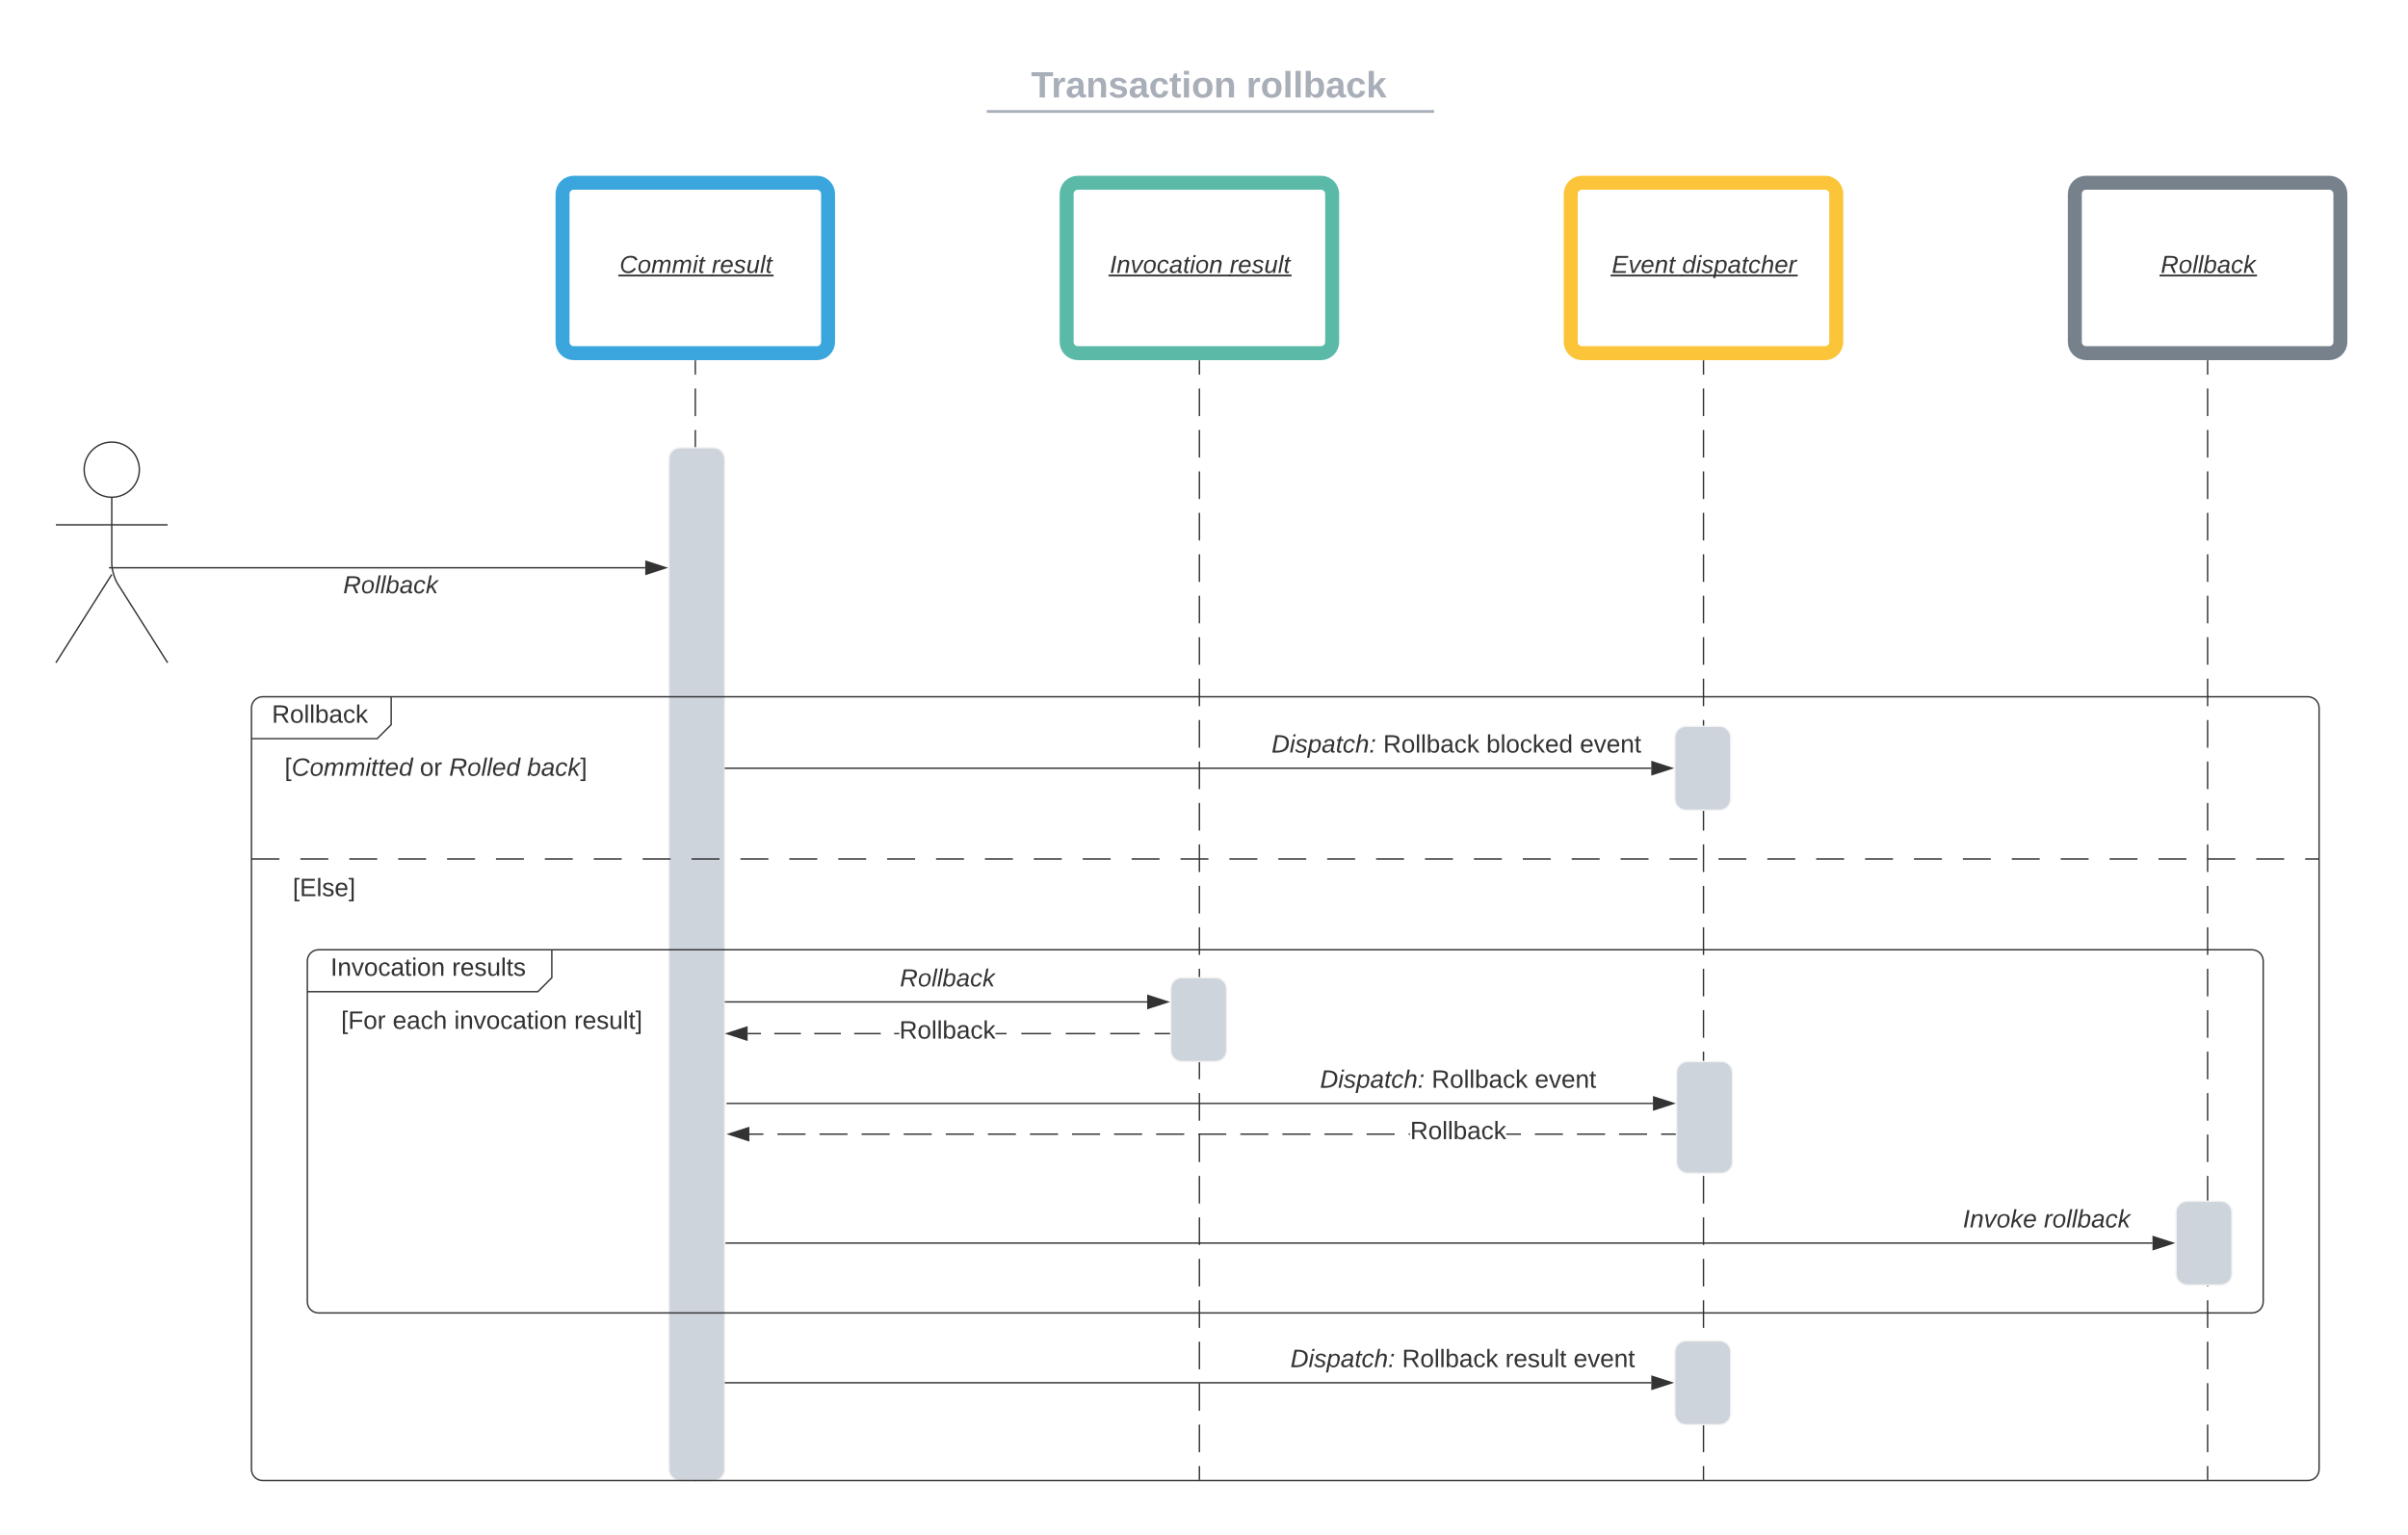 <svg xmlns="http://www.w3.org/2000/svg" xmlns:xlink="http://www.w3.org/1999/xlink" xmlns:lucid="lucid" width="1723.64" height="1098.87"><g transform="translate(0 0)" lucid:page-tab-id="0_0"><path d="M0 0h1723.64v1098.87H0z" fill="#fff"/><path d="M497.7 258.34v9.9m0 9.9v19.8m0 9.9v19.78m0 9.9v19.8m0 9.9V387m0 9.88v19.8m0 9.9v19.8m0 9.88v19.8m0 9.9v19.8m0 9.9v19.78m0 9.9v19.8m0 9.9v19.78m0 9.9v19.8m0 9.9v19.78m0 9.9v19.8m0 9.9v19.8m0 9.88v19.8m0 9.9V773m0 9.88v19.8m0 9.9v19.8m0 9.9v19.78m0 9.9v19.8m0 9.9v19.78m0 9.9v19.8m0 9.9v19.78m0 9.9v19.8m0 9.9v19.8m0 9.88v9.9" stroke="#333" fill="none"/><path d="M498.2 258.36h-1v-.52h1zM498.2 1060.5h-1v-.5h1z" fill="#333"/><path d="M478.77 328.57c0-4.4 3.58-8 8-8h24c4.42 0 8 3.6 8 8V1052c0 4.42-3.58 8-8 8h-24c-4.42 0-8-3.58-8-8z" stroke="#f2f2f2" fill="#ced4db"/><path d="M858.53 258.34v9.9m0 9.9v19.77m0 9.9v19.78m0 9.9v19.77m0 9.9v19.78m0 9.9v19.77m0 9.9v19.77m0 9.9v19.77m0 9.9v19.77m0 9.9v19.8m0 9.88v19.78m0 9.9v19.77m0 9.9v19.77m0 9.9v19.78m0 9.9v19.77m0 9.9v19.77m0 9.9v19.77m0 9.9v19.77m0 9.9v19.77m0 9.9V832m0 9.9v19.78m0 9.9v19.78m0 9.9v19.77m0 9.9v19.77m0 9.9v19.77m0 9.9v19.78m0 9.9v19.77m0 9.9v9.88" stroke="#333" fill="none"/><path d="M859.03 258.36h-1v-.52h1z" fill="#333"/><path d="M858.53 1059.5v.5M1219.36 258.34v9.9m0 9.9v19.77m0 9.9v19.78m0 9.9v19.77m0 9.9v19.78m0 9.9v19.77m0 9.9v19.77m0 9.9v19.77m0 9.9v19.77m0 9.9v19.8m0 9.88v19.78m0 9.9v19.77m0 9.9v19.77m0 9.9v19.78m0 9.9v19.77m0 9.9v19.77m0 9.9v19.77m0 9.9v19.77m0 9.9v19.77m0 9.9V832m0 9.9v19.78m0 9.9v19.78m0 9.9v19.77m0 9.9v19.77m0 9.9v19.77m0 9.9v19.78m0 9.9v19.77m0 9.9v9.88" stroke="#333" fill="none"/><path d="M1219.86 258.36h-1v-.52h1z" fill="#333"/><path d="M1219.36 1059.5v.5" stroke="#333" fill="none"/><path d="M402.66 138.84c0-4.4 3.58-8 8-8h174.07c4.42 0 8 3.6 8 8v106c0 4.42-3.58 8-8 8H410.66c-4.42 0-8-3.58-8-8z" stroke="#3aa6dd" stroke-width="10" fill-opacity="0"/><use xlink:href="#a" transform="matrix(1,0,0,1,410.658,138.845) translate(32.833 56.556)"/><use xlink:href="#b" transform="matrix(1,0,0,1,410.658,138.845) translate(98.809 56.556)"/><path d="M763.5 138.84c0-4.4 3.57-8 8-8h174.07c4.42 0 8 3.6 8 8v106c0 4.42-3.58 8-8 8H771.5c-4.43 0-8-3.58-8-8z" stroke="#5abaa7" stroke-width="10" fill-opacity="0"/><use xlink:href="#c" transform="matrix(1,0,0,1,771.492,138.845) translate(22.883 56.556)"/><use xlink:href="#b" transform="matrix(1,0,0,1,771.492,138.845) translate(108.759 56.556)"/><path d="M1124.33 138.84c0-4.4 3.58-8 8-8h174.07c4.42 0 8 3.6 8 8v106c0 4.42-3.58 8-8 8h-174.07c-4.42 0-8-3.58-8-8z" stroke="#fcc438" stroke-width="10" fill-opacity="0"/><use xlink:href="#d" transform="matrix(1,0,0,1,1132.326,138.845) translate(21.377 56.556)"/><use xlink:href="#e" transform="matrix(1,0,0,1,1132.326,138.845) translate(71.747 56.556)"/><path d="M99.75 336.26C99.75 347.16 90.9 356 80 356c-10.9 0-19.75-8.83-19.75-19.74 0-10.9 8.84-19.75 19.75-19.75 10.9 0 19.75 8.85 19.75 19.76z" stroke="#333" fill="#fff"/><path d="M80 356v47.3c0 4.43 1.92 11.04 4.28 14.77L120 474.5m-40-63.2l-40 63.2m0-98.74h80" stroke="#333" fill="none"/><path d="M40 324.5c0-4.4 3.58-8 8-8h64c4.42 0 8 3.6 8 8v164c0 4.43-3.58 8-8 8H48c-4.42 0-8-3.57-8-8z" fill="none"/><path d="M81.5 406.5h380.38M81.5 406.5H78" stroke="#333" fill="none"/><path d="M476.65 406.5l-14.27 4.65v-9.27z" stroke="#333" fill="#333"/><use xlink:href="#f" transform="matrix(1,0,0,1,245.63,410.51) translate(0.005 14.222)"/><path d="M435.45 48c0-4.42 3.58-8 8-8h836.75c4.4 0 8 3.58 8 8v25.16c0 4.4-3.6 8-8 8H443.45c-4.42 0-8-3.6-8-8z" stroke="#000" stroke-opacity="0" stroke-width="2" fill="#fff" fill-opacity="0"/><use xlink:href="#g" transform="matrix(1,0,0,1,439.446,44) translate(298.596 25.783)"/><use xlink:href="#h" transform="matrix(1,0,0,1,439.446,44) translate(452.651 25.783)"/><path d="M707.32 79.8h318.26M707.34 79.8h-1.02M1025.56 79.8h1.02" stroke="#a9afb8" stroke-width="2" fill="none"/><path d="M838.03 708c0-4.42 3.58-8 8-8h24c4.42 0 8 3.58 8 8v44c0 4.42-3.58 8-8 8h-24c-4.42 0-8-3.58-8-8z" stroke="#f2f2f2" fill="#ced4db"/><path d="M837.03 740.5h-10.6v-1h10.6zm-21.18 0h-21.2v-1h21.2zm-31.78 0H762.9v-1h21.17zm-31.78 0h-21.2v-1h21.2zm-108.58 0h-3.7v-1h3.7zm-13.24 0h-19.06v-1h19.06zm-28.6 0h-19.06v-1h19.07zm-28.6 0h-19.06v-1h19.07zm-28.6 0h-9.53v-1h9.54zm175.84 0h-7.95v-1h7.95zM837.53 740.5h-.5v-1h.5zM534.65 744.64L520.4 740l14.25-4.64z" fill="#333"/><path d="M535.15 745.32L518.77 740l16.38-5.32zM522 740l12.15 3.95v-7.9z" fill="#333"/><use xlink:href="#i" transform="matrix(1,0,0,1,643.724,729.2) translate(0.005 14.4)"/><path d="M821.15 717.83H519.27v-1h301.88z" fill="#333"/><path d="M519.28 717.83h-.5v-1h.5zM835.9 717.33l-14.25 4.64v-9.27z" fill="#333"/><path d="M837.53 717.33l-16.38 5.33V712zm-15.38 3.95l12.14-3.95-12.15-3.94z" fill="#333"/><use xlink:href="#f" transform="matrix(1,0,0,1,644.149,692) translate(0.005 14.222)"/><path d="M1200.1 768c0-4.42 3.58-8 8-8h24c4.4 0 8 3.58 8 8v64c0 4.42-3.6 8-8 8h-24c-4.42 0-8-3.58-8-8z" stroke="#f2f2f2" fill="#ced4db"/><path d="M1183.2 790.5H520.5v-1h662.7zM520.5 790.5h-.5v-1h.5zM1197.98 790l-14.27 4.64v-9.28z" fill="#333"/><path d="M1199.6 790l-16.4 5.32v-10.64zm-15.4 3.95l12.16-3.95-12.15-3.95z" fill="#333"/><use xlink:href="#j" transform="matrix(1,0,0,1,944.864,764.4) translate(0.005 14.4)"/><use xlink:href="#k" transform="matrix(1,0,0,1,944.864,764.4) translate(79.905 14.4)"/><use xlink:href="#l" transform="matrix(1,0,0,1,944.864,764.4) translate(153.755 14.4)"/><path d="M1199.1 812.5h-10.05v-1h10.04zm-20.1 0h-20.07v-1H1179zm-30.1 0h-20.1v-1h20.1zm-30.13 0h-20.1v-1h20.1zm-109.46 0h-1v-1h1zm-11.03 0H978.2v-1h20.07zm-30.12 0h-20.08v-1h20.08zm-30.12 0h-20.1v-1h20.1zm-30.13 0h-20.08v-1h20.08zm-30.12 0H857.7v-1h20.08zm-30.12 0h-20.1v-1h20.1zm-30.13 0h-20.08v-1h20.08zm-30.12 0h-20.07v-1h20.08zm-30.1 0h-20.1v-1h20.1zm-30.14 0h-20.08v-1h20.08zm-30.12 0h-20.08v-1h20.08zm-30.12 0h-20.08v-1h20.08zm-30.13 0h-20.1v-1h20.1zm-30.13 0H586.6v-1h20.07zm-30.12 0h-20.08v-1h20.08zm-30.13 0h-10.04v-1h10.04zm542.22 0h-10.48v-1h10.48z" fill="#333"/><path d="M1199.6 812.5h-.52v-1h.5zM535.88 816.64L521.62 812l14.26-4.64z" fill="#333"/><path d="M536.38 817.32L520 812l16.38-5.32zM523.24 812l12.14 3.95v-7.9z" fill="#333"/><use xlink:href="#i" transform="matrix(1,0,0,1,1009.314,801.2) translate(0.005 14.4)"/><path d="M1580.2 258.34v9.9m0 9.9v19.77m0 9.9v19.78m0 9.9v19.77m0 9.9v19.78m0 9.9v19.77m0 9.9v19.77m0 9.9v19.77m0 9.9v19.77m0 9.9v19.8m0 9.88v19.78m0 9.9v19.77m0 9.9v19.77m0 9.9v19.78m0 9.9v19.77m0 9.9v19.77m0 9.9v19.77m0 9.9v19.77m0 9.9v19.77m0 9.9V832m0 9.9v19.78m0 9.9v19.78m0 9.9v19.77m0 9.9v19.77m0 9.9v19.77m0 9.9v19.78m0 9.9v19.77m0 9.9v9.88" stroke="#333" fill="none"/><path d="M1580.7 258.36h-1v-.52h1z" fill="#333"/><path d="M1580.2 1059.5v.5" stroke="#333" fill="none"/><path d="M1485.16 138.84c0-4.4 3.58-8 8-8h174.08c4.4 0 8 3.6 8 8v106c0 4.42-3.6 8-8 8h-174.08c-4.42 0-8-3.58-8-8z" stroke="#77818c" stroke-width="10" fill-opacity="0"/><use xlink:href="#m" transform="matrix(1,0,0,1,1493.16,138.845) translate(53.5 56.556)"/><path d="M1198.86 968c0-4.42 3.6-8 8-8h24c4.42 0 8 3.58 8 8v44c0 4.42-3.58 8-8 8h-24c-4.4 0-8-3.58-8-8z" stroke="#f2f2f2" fill="#ced4db"/><path d="M519.27 990h662.7M519.28 990h-.5" stroke="#333" fill="none"/><path d="M1196.75 990l-14.27 4.64v-9.28z" stroke="#333" fill="#333"/><use xlink:href="#j" transform="matrix(1,0,0,1,923.683,964.4) translate(0.005 14.4)"/><use xlink:href="#k" transform="matrix(1,0,0,1,923.683,964.4) translate(79.905 14.4)"/><use xlink:href="#n" transform="matrix(1,0,0,1,923.683,964.4) translate(153.755 14.4)"/><use xlink:href="#l" transform="matrix(1,0,0,1,923.683,964.4) translate(202.655 14.4)"/><path d="M180 506.84c0-4.4 3.58-8 8-8h84c4.42 0 8 3.6 8 8v4.93c0 3.9-2.24 9.3-5 12.07-2.76 2.77-8.17 5-12.07 5H188c-4.42 0-8-3.58-8-8z" fill="#fff"/><path d="M280 498.84v20l-10 10h-90" stroke="#333" fill="none"/><path d="M180 506.84c0-4.4 3.58-8 8-8h1464c4.42 0 8 3.6 8 8V1052c0 4.42-3.58 8-8 8H188c-4.42 0-8-3.58-8-8zM180 615h20m15 0h20m15 0h20m15 0h20m15 0h20m15 0h20m15 0h20m15 0h20m15 0h20m15 0h20m15 0h20m15 0h20m15 0h20m15 0h20m15 0h20m15 0h20m15 0h20m15 0h20m15 0h20m15 0h20m15 0h20m15 0h20m15 0h20m15 0h20m15 0h20m15 0h20m15 0h20m15 0h20m15 0h20m15 0h20m15 0h20m15 0h20m15 0h20m15 0h20m15 0h20m15 0h20m15 0h20m15 0h20m15 0h20m15 0h20m15 0h20m15 0h20m15 0h10" stroke="#333" fill="none"/><use xlink:href="#i" transform="matrix(1,0,0,1,188,498.845) translate(6.575 18.6)"/><use xlink:href="#o" transform="matrix(1,0,0,1,192,536.845) translate(11.7 18.6)"/><use xlink:href="#p" transform="matrix(1,0,0,1,192,536.845) translate(108.5 18.6)"/><use xlink:href="#q" transform="matrix(1,0,0,1,192,536.845) translate(129.45 18.6)"/><use xlink:href="#r" transform="matrix(1,0,0,1,192,536.845) translate(185.3 18.6)"/><use xlink:href="#s" transform="matrix(1,0,0,1,192,623) translate(17.525 18.6)"/><path d="M1198.86 528c0-4.42 3.6-8 8-8h24c4.42 0 8 3.58 8 8v44c0 4.42-3.58 8-8 8h-24c-4.4 0-8-3.58-8-8z" stroke="#f2f2f2" fill="#ced4db"/><path d="M519.27 550h662.7M519.28 550h-.5" stroke="#333" fill="none"/><path d="M1196.75 550l-14.27 4.64v-9.28z" stroke="#333" fill="#333"/><g><use xlink:href="#j" transform="matrix(1,0,0,1,910.158,524.4) translate(0.005 14.4)"/><use xlink:href="#k" transform="matrix(1,0,0,1,910.158,524.4) translate(79.905 14.4)"/><use xlink:href="#t" transform="matrix(1,0,0,1,910.158,524.4) translate(153.755 14.4)"/><use xlink:href="#l" transform="matrix(1,0,0,1,910.158,524.4) translate(220.705 14.4)"/></g><path d="M220 688c0-4.42 3.58-8 8-8h159c4.42 0 8 3.58 8 8v4.93c0 3.9-2.24 9.3-5 12.07-2.76 2.76-8.17 5-12.07 5H228c-4.42 0-8-3.58-8-8z" fill="#fff"/><path d="M395 680v20l-10 10H220" stroke="#333" fill="none"/><path d="M220 688c0-4.42 3.58-8 8-8h1384c4.42 0 8 3.58 8 8v244c0 4.42-3.58 8-8 8H228c-4.42 0-8-3.58-8-8z" stroke="#333" fill="none"/><g><use xlink:href="#u" transform="matrix(1,0,0,1,228,680) translate(8.575 18.6)"/><use xlink:href="#v" transform="matrix(1,0,0,1,228,680) translate(95.525 18.6)"/></g><g><use xlink:href="#w" transform="matrix(1,0,0,1,232,718) translate(12.15 18.6)"/><use xlink:href="#x" transform="matrix(1,0,0,1,232,718) translate(49.05 18.6)"/><use xlink:href="#y" transform="matrix(1,0,0,1,232,718) translate(93.05 18.6)"/><use xlink:href="#z" transform="matrix(1,0,0,1,232,718) translate(178.95 18.6)"/></g><path d="M1557.63 868c0-4.42 3.58-8 8-8h24c4.42 0 8 3.58 8 8v44c0 4.42-3.58 8-8 8h-24c-4.42 0-8-3.58-8-8z" stroke="#f2f2f2" fill="#ced4db"/><path d="M519.77 890h1020.98" stroke="#333" fill="none"/><path d="M519.78 890.5h-.5v-1h.5z" fill="#333"/><path d="M1555.5 890l-14.25 4.64v-9.28z" stroke="#333" fill="#333"/><g><use xlink:href="#A" transform="matrix(1,0,0,1,1405.015,864.4) translate(0.005 14.4)"/><use xlink:href="#B" transform="matrix(1,0,0,1,1405.015,864.4) translate(58.005 14.4)"/></g><defs><path fill="#333" d="M125-24c46 0 70-25 89-51l25 16C214-24 183 4 123 4 8 4-5-146 60-208c32-50 158-61 191-5 5 7 9 14 11 22l-32 10c-9-28-33-43-69-43-74 0-108 51-108 125 0 46 24 75 72 75" id="C"/><path fill="#333" d="M30-147c31-64 166-65 159 27C183-49 158 1 86 4 9 8 1-88 30-147zM88-20c53 0 68-48 68-100 0-31-11-51-44-50-52 1-68 46-68 97 0 32 13 53 44 53" id="D"/><path fill="#333" d="M248-111c6-24 9-61-24-58-72 9-57 108-77 169h-31l26-142c3-37-50-30-64-10C52-115 50-51 37 0H6l36-190h30c-1 10-6 24-4 32 13-43 101-52 105 5 13-22 29-41 61-41 90 0 28 129 23 194h-31" id="E"/><path fill="#333" d="M50-231l6-30h32l-6 30H50zM6 0l37-190h31L37 0H6" id="F"/><path fill="#333" d="M51-54c-9 22 5 41 31 30L79-1C43 14 10-4 19-52l22-115H19l5-23h22l19-43h21l-9 43h35l-4 23H73" id="G"/><g id="a"><use transform="matrix(0.049,0,0,0.049,0,0)" xlink:href="#C"/><use transform="matrix(0.049,0,0,0.049,12.79,0)" xlink:href="#D"/><use transform="matrix(0.049,0,0,0.049,22.667,0)" xlink:href="#E"/><use transform="matrix(0.049,0,0,0.049,37.432,0)" xlink:href="#E"/><use transform="matrix(0.049,0,0,0.049,52.198,0)" xlink:href="#F"/><use transform="matrix(0.049,0,0,0.049,56.099,0)" xlink:href="#G"/><path fill="#333" d="M-.9 1.23h67.76v1.3H-.9z"/></g><path fill="#333" d="M66-151c12-25 30-51 66-40l-6 26C45-176 58-65 38 0H6l36-190h30" id="H"/><path fill="#333" d="M111-194c62-3 86 47 72 106H45c-7 38 6 69 45 68 27-1 43-14 53-32l24 11C152-15 129 4 87 4 38 3 12-23 12-71c0-70 32-119 99-123zm44 81c14-66-71-72-95-28-4 8-8 17-11 28h106" id="I"/><path fill="#333" d="M55-144c13 50 104 24 104 88C159 21 15 23 1-39l26-10c6 40 102 42 102-4-13-50-104-23-104-87 0-71 143-71 148-8l-29 4c-5-35-85-37-89 0" id="J"/><path fill="#333" d="M67 3c-93-2-31-127-26-193h32L48-50c-3 39 53 32 70 12 30-34 30-101 43-152h32L157 0h-30c1-10 6-24 4-33-14 20-29 37-64 36" id="K"/><path fill="#333" d="M6 0l50-261h32L37 0H6" id="L"/><g id="b"><use transform="matrix(0.049,0,0,0.049,0,0)" xlink:href="#H"/><use transform="matrix(0.049,0,0,0.049,5.877,0)" xlink:href="#I"/><use transform="matrix(0.049,0,0,0.049,15.753,0)" xlink:href="#J"/><use transform="matrix(0.049,0,0,0.049,24.642,0)" xlink:href="#K"/><use transform="matrix(0.049,0,0,0.049,34.519,0)" xlink:href="#L"/><use transform="matrix(0.049,0,0,0.049,38.42,0)" xlink:href="#G"/><path fill="#333" d="M-.9 1.23h45.15v1.3H-.9z"/></g><path fill="#333" d="M14 0l48-248h34L48 0H14" id="M"/><path fill="#333" d="M67-158c22-48 132-52 116 29L158 0h-32l25-140c3-38-53-32-70-12C52-117 51-52 38 0H6l36-190h30" id="N"/><path fill="#333" d="M89 0H52L20-190h33L74-25l89-165h34" id="O"/><path fill="#333" d="M44-68c0 29 11 47 38 47 30 0 42-19 51-41l28 9C148-21 126 4 82 4 31 4 10-29 12-85c3-77 74-140 146-93 12 8 15 23 18 40l-31 5c-1-22-13-36-36-36-52 0-65 49-65 101" id="P"/><path fill="#333" d="M165-48c-4 18 1 34 23 27l-3 20c-29 8-62 0-52-35h-2C116-14 99 4 63 4 30 4 8-16 8-49c0-68 71-67 138-67 10-26 0-56-31-54-26 1-42 9-47 31l-32-5c8-67 160-71 144 15-5 28-9 54-15 81zM42-50c3 52 80 24 89-6 7-12 7-24 11-38-47 1-103-4-100 44" id="Q"/><g id="c"><use transform="matrix(0.049,0,0,0.049,0,0)" xlink:href="#M"/><use transform="matrix(0.049,0,0,0.049,4.938,0)" xlink:href="#N"/><use transform="matrix(0.049,0,0,0.049,14.815,0)" xlink:href="#O"/><use transform="matrix(0.049,0,0,0.049,23.704,0)" xlink:href="#D"/><use transform="matrix(0.049,0,0,0.049,33.58,0)" xlink:href="#P"/><use transform="matrix(0.049,0,0,0.049,42.469,0)" xlink:href="#Q"/><use transform="matrix(0.049,0,0,0.049,52.346,0)" xlink:href="#G"/><use transform="matrix(0.049,0,0,0.049,57.284,0)" xlink:href="#F"/><use transform="matrix(0.049,0,0,0.049,61.185,0)" xlink:href="#D"/><use transform="matrix(0.049,0,0,0.049,71.062,0)" xlink:href="#N"/><path fill="#333" d="M-.9 1.23h87.66v1.3H-.9z"/></g><path fill="#333" d="M11 0l48-248h184l-5 28H87l-15 79h140l-5 27H67L50-27h158l-5 27H11" id="R"/><g id="d"><use transform="matrix(0.049,0,0,0.049,0,0)" xlink:href="#R"/><use transform="matrix(0.049,0,0,0.049,11.852,0)" xlink:href="#O"/><use transform="matrix(0.049,0,0,0.049,20.741,0)" xlink:href="#I"/><use transform="matrix(0.049,0,0,0.049,30.617,0)" xlink:href="#N"/><use transform="matrix(0.049,0,0,0.049,40.494,0)" xlink:href="#G"/><path fill="#333" d="M-.9 1.23h52.16v1.3H-.9z"/></g><path fill="#333" d="M133-28C103 26-5 8 13-77c13-62 24-115 90-117 29-1 46 15 56 35l19-102h32L160 0h-30zM45-64c-2 27 10 43 35 43 54-1 69-50 69-103 0-29-15-46-42-46-53-1-58 58-62 106" id="S"/><path fill="#333" d="M67-162c32-53 139-36 121 50C175-51 163 2 97 4 68 4 52-11 42-31 38 6 28 39 22 75H-9l50-265h29c-1 10 0 20-3 28zm89 36c0-26-10-43-35-43-54 0-67 50-69 103-1 29 14 45 42 46 53 0 62-58 62-106" id="T"/><path fill="#333" d="M67-158c15-20 31-36 64-36 94 0 33 127 27 194h-32l25-140c3-38-53-32-70-12C52-117 51-51 37 0H6l51-261h31" id="U"/><g id="e"><use transform="matrix(0.049,0,0,0.049,0,0)" xlink:href="#S"/><use transform="matrix(0.049,0,0,0.049,9.877,0)" xlink:href="#F"/><use transform="matrix(0.049,0,0,0.049,13.778,0)" xlink:href="#J"/><use transform="matrix(0.049,0,0,0.049,22.667,0)" xlink:href="#T"/><use transform="matrix(0.049,0,0,0.049,32.543,0)" xlink:href="#Q"/><use transform="matrix(0.049,0,0,0.049,42.42,0)" xlink:href="#G"/><use transform="matrix(0.049,0,0,0.049,47.358,0)" xlink:href="#P"/><use transform="matrix(0.049,0,0,0.049,56.247,0)" xlink:href="#U"/><use transform="matrix(0.049,0,0,0.049,66.123,0)" xlink:href="#I"/><use transform="matrix(0.049,0,0,0.049,76,0)" xlink:href="#H"/><path fill="#333" d="M-.9 1.23h83.66v1.3H-.9z"/></g><path fill="#333" d="M249-183c0 48-29 72-75 77L221 0h-36l-43-103H65L45 0H11l48-248c83 2 190-17 190 65zm-34 3c0-55-74-39-127-41l-18 92c63-1 145 13 145-51" id="V"/><path fill="#333" d="M68-162c25-46 127-43 121 31C183-60 169 1 98 4 69 5 53-11 43-31L36 0H5l52-261h31zm88 36c2-27-9-43-34-43-55 0-70 51-70 103 0 29 15 45 43 46 52 0 58-58 61-106" id="W"/><path fill="#333" d="M127 0L80-88 50-66 37 0H6l51-261h31L57-100l99-90h39l-93 82L161 0h-34" id="X"/><g id="f"><use transform="matrix(0.049,0,0,0.049,0,0)" xlink:href="#V"/><use transform="matrix(0.049,0,0,0.049,12.79,0)" xlink:href="#D"/><use transform="matrix(0.049,0,0,0.049,22.667,0)" xlink:href="#L"/><use transform="matrix(0.049,0,0,0.049,26.568,0)" xlink:href="#L"/><use transform="matrix(0.049,0,0,0.049,30.469,0)" xlink:href="#W"/><use transform="matrix(0.049,0,0,0.049,40.346,0)" xlink:href="#Q"/><use transform="matrix(0.049,0,0,0.049,50.222,0)" xlink:href="#P"/><use transform="matrix(0.049,0,0,0.049,59.111,0)" xlink:href="#X"/></g><path fill="#a9afb8" d="M136-208V0H84v-208H4v-40h212v40h-80" id="Y"/><path fill="#a9afb8" d="M135-150c-39-12-60 13-60 57V0H25l-1-190h47c2 13-1 29 3 40 6-28 27-53 61-41v41" id="Z"/><path fill="#a9afb8" d="M133-34C117-15 103 5 69 4 32 3 11-16 11-54c-1-60 55-63 116-61 1-26-3-47-28-47-18 1-26 9-28 27l-52-2c7-38 36-58 82-57s74 22 75 68l1 82c-1 14 12 18 25 15v27c-30 8-71 5-69-32zm-48 3c29 0 43-24 42-57-32 0-66-3-65 30 0 17 8 27 23 27" id="aa"/><path fill="#a9afb8" d="M135-194c87-1 58 113 63 194h-50c-7-57 23-157-34-157-59 0-34 97-39 157H25l-1-190h47c2 12-1 28 3 38 12-26 28-41 61-42" id="ab"/><path fill="#a9afb8" d="M137-138c1-29-70-34-71-4 15 46 118 7 119 86 1 83-164 76-172 9l43-7c4 19 20 25 44 25 33 8 57-30 24-41C81-84 22-81 20-136c-2-80 154-74 161-7" id="ac"/><path fill="#a9afb8" d="M190-63c-7 42-38 67-86 67-59 0-84-38-90-98-12-110 154-137 174-36l-49 2c-2-19-15-32-35-32-30 0-35 28-38 64-6 74 65 87 74 30" id="ad"/><path fill="#a9afb8" d="M115-3C79 11 28 4 28-45v-112H4v-33h27l15-45h31v45h36v33H77v99c-1 23 16 31 38 25v30" id="ae"/><path fill="#a9afb8" d="M25-224v-37h50v37H25zM25 0v-190h50V0H25" id="af"/><path fill="#a9afb8" d="M110-194c64 0 96 36 96 99 0 64-35 99-97 99-61 0-95-36-95-99 0-62 34-99 96-99zm-1 164c35 0 45-28 45-65 0-40-10-65-43-65-34 0-45 26-45 65 0 36 10 65 43 65" id="ag"/><g id="g"><use transform="matrix(0.073,0,0,0.073,0,0)" xlink:href="#Y"/><use transform="matrix(0.073,0,0,0.073,14.495,0)" xlink:href="#Z"/><use transform="matrix(0.073,0,0,0.073,24.693,0)" xlink:href="#aa"/><use transform="matrix(0.073,0,0,0.073,39.26,0)" xlink:href="#ab"/><use transform="matrix(0.073,0,0,0.073,55.212,0)" xlink:href="#ac"/><use transform="matrix(0.073,0,0,0.073,69.78,0)" xlink:href="#aa"/><use transform="matrix(0.073,0,0,0.073,84.348,0)" xlink:href="#ad"/><use transform="matrix(0.073,0,0,0.073,98.916,0)" xlink:href="#ae"/><use transform="matrix(0.073,0,0,0.073,107.584,0)" xlink:href="#af"/><use transform="matrix(0.073,0,0,0.073,114.868,0)" xlink:href="#ag"/><use transform="matrix(0.073,0,0,0.073,130.82,0)" xlink:href="#ab"/></g><path fill="#a9afb8" d="M25 0v-261h50V0H25" id="ah"/><path fill="#a9afb8" d="M135-194c52 0 70 43 70 98 0 56-19 99-73 100-30 1-46-15-58-35L72 0H24l1-261h50v104c11-23 29-37 60-37zM114-30c31 0 40-27 40-66 0-37-7-63-39-63s-41 28-41 65c0 36 8 64 40 64" id="ai"/><path fill="#a9afb8" d="M147 0L96-86 75-71V0H25v-261h50v150l67-79h53l-66 74L201 0h-54" id="aj"/><g id="h"><use transform="matrix(0.073,0,0,0.073,0,0)" xlink:href="#Z"/><use transform="matrix(0.073,0,0,0.073,10.198,0)" xlink:href="#ag"/><use transform="matrix(0.073,0,0,0.073,26.149,0)" xlink:href="#ah"/><use transform="matrix(0.073,0,0,0.073,33.433,0)" xlink:href="#ah"/><use transform="matrix(0.073,0,0,0.073,40.717,0)" xlink:href="#ai"/><use transform="matrix(0.073,0,0,0.073,56.669,0)" xlink:href="#aa"/><use transform="matrix(0.073,0,0,0.073,71.237,0)" xlink:href="#ad"/><use transform="matrix(0.073,0,0,0.073,85.805,0)" xlink:href="#aj"/></g><path fill="#333" d="M233-177c-1 41-23 64-60 70L243 0h-38l-65-103H63V0H30v-248c88 3 205-21 203 71zM63-129c60-2 137 13 137-47 0-61-80-42-137-45v92" id="ak"/><path fill="#333" d="M100-194c62-1 85 37 85 99 1 63-27 99-86 99S16-35 15-95c0-66 28-99 85-99zM99-20c44 1 53-31 53-75 0-43-8-75-51-75s-53 32-53 75 10 74 51 75" id="al"/><path fill="#333" d="M24 0v-261h32V0H24" id="am"/><path fill="#333" d="M115-194c53 0 69 39 70 98 0 66-23 100-70 100C84 3 66-7 56-30L54 0H23l1-261h32v101c10-23 28-34 59-34zm-8 174c40 0 45-34 45-75 0-40-5-75-45-74-42 0-51 32-51 76 0 43 10 73 51 73" id="an"/><path fill="#333" d="M141-36C126-15 110 5 73 4 37 3 15-17 15-53c-1-64 63-63 125-63 3-35-9-54-41-54-24 1-41 7-42 31l-33-3c5-37 33-52 76-52 45 0 72 20 72 64v82c-1 20 7 32 28 27v20c-31 9-61-2-59-35zM48-53c0 20 12 33 32 33 41-3 63-29 60-74-43 2-92-5-92 41" id="ao"/><path fill="#333" d="M96-169c-40 0-48 33-48 73s9 75 48 75c24 0 41-14 43-38l32 2c-6 37-31 61-74 61-59 0-76-41-82-99-10-93 101-131 147-64 4 7 5 14 7 22l-32 3c-4-21-16-35-41-35" id="ap"/><path fill="#333" d="M143 0L79-87 56-68V0H24v-261h32v163l83-92h37l-77 82L181 0h-38" id="aq"/><g id="i"><use transform="matrix(0.05,0,0,0.05,0,0)" xlink:href="#ak"/><use transform="matrix(0.05,0,0,0.05,12.95,0)" xlink:href="#al"/><use transform="matrix(0.05,0,0,0.05,22.95,0)" xlink:href="#am"/><use transform="matrix(0.05,0,0,0.05,26.9,0)" xlink:href="#am"/><use transform="matrix(0.05,0,0,0.05,30.85,0)" xlink:href="#an"/><use transform="matrix(0.05,0,0,0.05,40.85,0)" xlink:href="#ao"/><use transform="matrix(0.05,0,0,0.05,50.85,0)" xlink:href="#ap"/><use transform="matrix(0.05,0,0,0.05,59.85,0)" xlink:href="#aq"/></g><path fill="#333" d="M248-139C247-14 144 9 11 0l48-248c105-6 190 8 189 109zm-34 0c1-70-52-87-126-82L50-27c98 7 163-21 164-112" id="ar"/><path fill="#333" d="M44-154l7-36h35l-8 36H44zM14 0l7-36h35L49 0H14" id="as"/><g id="j"><use transform="matrix(0.05,0,0,0.05,0,0)" xlink:href="#ar"/><use transform="matrix(0.05,0,0,0.05,12.95,0)" xlink:href="#F"/><use transform="matrix(0.05,0,0,0.05,16.9,0)" xlink:href="#J"/><use transform="matrix(0.05,0,0,0.05,25.9,0)" xlink:href="#T"/><use transform="matrix(0.05,0,0,0.05,35.9,0)" xlink:href="#Q"/><use transform="matrix(0.05,0,0,0.05,45.9,0)" xlink:href="#G"/><use transform="matrix(0.05,0,0,0.05,50.9,0)" xlink:href="#P"/><use transform="matrix(0.05,0,0,0.05,59.9,0)" xlink:href="#U"/><use transform="matrix(0.05,0,0,0.05,69.9,0)" xlink:href="#as"/></g><g id="k"><use transform="matrix(0.05,0,0,0.05,0,0)" xlink:href="#ak"/><use transform="matrix(0.05,0,0,0.05,12.95,0)" xlink:href="#al"/><use transform="matrix(0.05,0,0,0.05,22.95,0)" xlink:href="#am"/><use transform="matrix(0.05,0,0,0.05,26.9,0)" xlink:href="#am"/><use transform="matrix(0.05,0,0,0.05,30.85,0)" xlink:href="#an"/><use transform="matrix(0.05,0,0,0.05,40.85,0)" xlink:href="#ao"/><use transform="matrix(0.05,0,0,0.05,50.85,0)" xlink:href="#ap"/><use transform="matrix(0.05,0,0,0.05,59.85,0)" xlink:href="#aq"/></g><path fill="#333" d="M100-194c63 0 86 42 84 106H49c0 40 14 67 53 68 26 1 43-12 49-29l28 8c-11 28-37 45-77 45C44 4 14-33 15-96c1-61 26-98 85-98zm52 81c6-60-76-77-97-28-3 7-6 17-6 28h103" id="at"/><path fill="#333" d="M108 0H70L1-190h34L89-25l56-165h34" id="au"/><path fill="#333" d="M117-194c89-4 53 116 60 194h-32v-121c0-31-8-49-39-48C34-167 62-67 57 0H25l-1-190h30c1 10-1 24 2 32 11-22 29-35 61-36" id="av"/><path fill="#333" d="M59-47c-2 24 18 29 38 22v24C64 9 27 4 27-40v-127H5v-23h24l9-43h21v43h35v23H59v120" id="aw"/><g id="l"><use transform="matrix(0.05,0,0,0.05,0,0)" xlink:href="#at"/><use transform="matrix(0.05,0,0,0.05,10,0)" xlink:href="#au"/><use transform="matrix(0.05,0,0,0.05,19,0)" xlink:href="#at"/><use transform="matrix(0.05,0,0,0.05,29,0)" xlink:href="#av"/><use transform="matrix(0.05,0,0,0.05,39,0)" xlink:href="#aw"/></g><g id="m"><use transform="matrix(0.049,0,0,0.049,0,0)" xlink:href="#V"/><use transform="matrix(0.049,0,0,0.049,12.79,0)" xlink:href="#D"/><use transform="matrix(0.049,0,0,0.049,22.667,0)" xlink:href="#L"/><use transform="matrix(0.049,0,0,0.049,26.568,0)" xlink:href="#L"/><use transform="matrix(0.049,0,0,0.049,30.469,0)" xlink:href="#W"/><use transform="matrix(0.049,0,0,0.049,40.346,0)" xlink:href="#Q"/><use transform="matrix(0.049,0,0,0.049,50.222,0)" xlink:href="#P"/><use transform="matrix(0.049,0,0,0.049,59.111,0)" xlink:href="#X"/><path fill="#333" d="M-.9 1.23h69.8v1.3H-.9z"/></g><path fill="#333" d="M114-163C36-179 61-72 57 0H25l-1-190h30c1 12-1 29 2 39 6-27 23-49 58-41v29" id="ax"/><path fill="#333" d="M135-143c-3-34-86-38-87 0 15 53 115 12 119 90S17 21 10-45l28-5c4 36 97 45 98 0-10-56-113-15-118-90-4-57 82-63 122-42 12 7 21 19 24 35" id="ay"/><path fill="#333" d="M84 4C-5 8 30-112 23-190h32v120c0 31 7 50 39 49 72-2 45-101 50-169h31l1 190h-30c-1-10 1-25-2-33-11 22-28 36-60 37" id="az"/><g id="n"><use transform="matrix(0.05,0,0,0.05,0,0)" xlink:href="#ax"/><use transform="matrix(0.05,0,0,0.05,5.95,0)" xlink:href="#at"/><use transform="matrix(0.05,0,0,0.05,15.95,0)" xlink:href="#ay"/><use transform="matrix(0.05,0,0,0.05,24.95,0)" xlink:href="#az"/><use transform="matrix(0.05,0,0,0.05,34.95,0)" xlink:href="#am"/><use transform="matrix(0.05,0,0,0.05,38.9,0)" xlink:href="#aw"/></g><path fill="#333" d="M26 75v-336h71v23H56V52h41v23H26" id="aA"/><g id="o"><use transform="matrix(0.05,0,0,0.05,0,0)" xlink:href="#aA"/><use transform="matrix(0.05,0,0,0.05,5,0)" xlink:href="#C"/><use transform="matrix(0.05,0,0,0.05,17.95,0)" xlink:href="#D"/><use transform="matrix(0.05,0,0,0.05,27.95,0)" xlink:href="#E"/><use transform="matrix(0.05,0,0,0.05,42.9,0)" xlink:href="#E"/><use transform="matrix(0.05,0,0,0.05,57.85,0)" xlink:href="#F"/><use transform="matrix(0.05,0,0,0.05,61.8,0)" xlink:href="#G"/><use transform="matrix(0.05,0,0,0.05,66.8,0)" xlink:href="#G"/><use transform="matrix(0.05,0,0,0.05,71.8,0)" xlink:href="#I"/><use transform="matrix(0.05,0,0,0.05,81.8,0)" xlink:href="#S"/></g><g id="p"><use transform="matrix(0.05,0,0,0.05,0,0)" xlink:href="#al"/><use transform="matrix(0.05,0,0,0.05,10,0)" xlink:href="#ax"/></g><g id="q"><use transform="matrix(0.05,0,0,0.05,0,0)" xlink:href="#V"/><use transform="matrix(0.05,0,0,0.05,12.95,0)" xlink:href="#D"/><use transform="matrix(0.05,0,0,0.05,22.95,0)" xlink:href="#L"/><use transform="matrix(0.05,0,0,0.05,26.9,0)" xlink:href="#L"/><use transform="matrix(0.05,0,0,0.05,30.85,0)" xlink:href="#I"/><use transform="matrix(0.05,0,0,0.05,40.85,0)" xlink:href="#S"/></g><path fill="#333" d="M3 75V52h41v-290H3v-23h71V75H3" id="aB"/><g id="r"><use transform="matrix(0.05,0,0,0.05,0,0)" xlink:href="#W"/><use transform="matrix(0.05,0,0,0.05,10,0)" xlink:href="#Q"/><use transform="matrix(0.05,0,0,0.05,20,0)" xlink:href="#P"/><use transform="matrix(0.05,0,0,0.05,29,0)" xlink:href="#X"/><use transform="matrix(0.05,0,0,0.05,38,0)" xlink:href="#aB"/></g><path fill="#333" d="M30 0v-248h187v28H63v79h144v27H63v87h162V0H30" id="aC"/><g id="s"><use transform="matrix(0.05,0,0,0.05,0,0)" xlink:href="#aA"/><use transform="matrix(0.05,0,0,0.05,5,0)" xlink:href="#aC"/><use transform="matrix(0.05,0,0,0.05,17,0)" xlink:href="#am"/><use transform="matrix(0.05,0,0,0.05,20.95,0)" xlink:href="#ay"/><use transform="matrix(0.05,0,0,0.05,29.95,0)" xlink:href="#at"/><use transform="matrix(0.05,0,0,0.05,39.95,0)" xlink:href="#aB"/></g><path fill="#333" d="M85-194c31 0 48 13 60 33l-1-100h32l1 261h-30c-2-10 0-23-3-31C134-8 116 4 85 4 32 4 16-35 15-94c0-66 23-100 70-100zm9 24c-40 0-46 34-46 75 0 40 6 74 45 74 42 0 51-32 51-76 0-42-9-74-50-73" id="aD"/><g id="t"><use transform="matrix(0.05,0,0,0.05,0,0)" xlink:href="#an"/><use transform="matrix(0.05,0,0,0.05,10,0)" xlink:href="#am"/><use transform="matrix(0.05,0,0,0.05,13.95,0)" xlink:href="#al"/><use transform="matrix(0.05,0,0,0.05,23.95,0)" xlink:href="#ap"/><use transform="matrix(0.05,0,0,0.05,32.95,0)" xlink:href="#aq"/><use transform="matrix(0.05,0,0,0.05,41.95,0)" xlink:href="#at"/><use transform="matrix(0.05,0,0,0.05,51.95,0)" xlink:href="#aD"/></g><path fill="#333" d="M33 0v-248h34V0H33" id="aE"/><path fill="#333" d="M24-231v-30h32v30H24zM24 0v-190h32V0H24" id="aF"/><g id="u"><use transform="matrix(0.05,0,0,0.05,0,0)" xlink:href="#aE"/><use transform="matrix(0.05,0,0,0.05,5,0)" xlink:href="#av"/><use transform="matrix(0.05,0,0,0.05,15,0)" xlink:href="#au"/><use transform="matrix(0.05,0,0,0.05,24,0)" xlink:href="#al"/><use transform="matrix(0.05,0,0,0.05,34,0)" xlink:href="#ap"/><use transform="matrix(0.05,0,0,0.05,43,0)" xlink:href="#ao"/><use transform="matrix(0.05,0,0,0.05,53,0)" xlink:href="#aw"/><use transform="matrix(0.05,0,0,0.05,58,0)" xlink:href="#aF"/><use transform="matrix(0.05,0,0,0.05,61.95,0)" xlink:href="#al"/><use transform="matrix(0.05,0,0,0.05,71.95,0)" xlink:href="#av"/></g><g id="v"><use transform="matrix(0.05,0,0,0.05,0,0)" xlink:href="#ax"/><use transform="matrix(0.05,0,0,0.05,5.95,0)" xlink:href="#at"/><use transform="matrix(0.05,0,0,0.05,15.95,0)" xlink:href="#ay"/><use transform="matrix(0.05,0,0,0.05,24.95,0)" xlink:href="#az"/><use transform="matrix(0.05,0,0,0.05,34.95,0)" xlink:href="#am"/><use transform="matrix(0.05,0,0,0.05,38.9,0)" xlink:href="#aw"/><use transform="matrix(0.05,0,0,0.05,43.9,0)" xlink:href="#ay"/></g><path fill="#333" d="M63-220v92h138v28H63V0H30v-248h175v28H63" id="aG"/><g id="w"><use transform="matrix(0.05,0,0,0.05,0,0)" xlink:href="#aA"/><use transform="matrix(0.05,0,0,0.05,5,0)" xlink:href="#aG"/><use transform="matrix(0.05,0,0,0.05,15.95,0)" xlink:href="#al"/><use transform="matrix(0.05,0,0,0.05,25.95,0)" xlink:href="#ax"/></g><path fill="#333" d="M106-169C34-169 62-67 57 0H25v-261h32l-1 103c12-21 28-36 61-36 89 0 53 116 60 194h-32v-121c2-32-8-49-39-48" id="aH"/><g id="x"><use transform="matrix(0.05,0,0,0.05,0,0)" xlink:href="#at"/><use transform="matrix(0.05,0,0,0.05,10,0)" xlink:href="#ao"/><use transform="matrix(0.05,0,0,0.05,20,0)" xlink:href="#ap"/><use transform="matrix(0.05,0,0,0.05,29,0)" xlink:href="#aH"/></g><g id="y"><use transform="matrix(0.05,0,0,0.05,0,0)" xlink:href="#aF"/><use transform="matrix(0.05,0,0,0.05,3.95,0)" xlink:href="#av"/><use transform="matrix(0.05,0,0,0.05,13.95,0)" xlink:href="#au"/><use transform="matrix(0.05,0,0,0.05,22.95,0)" xlink:href="#al"/><use transform="matrix(0.05,0,0,0.05,32.95,0)" xlink:href="#ap"/><use transform="matrix(0.05,0,0,0.05,41.95,0)" xlink:href="#ao"/><use transform="matrix(0.05,0,0,0.05,51.95,0)" xlink:href="#aw"/><use transform="matrix(0.05,0,0,0.05,56.95,0)" xlink:href="#aF"/><use transform="matrix(0.05,0,0,0.05,60.9,0)" xlink:href="#al"/><use transform="matrix(0.05,0,0,0.05,70.9,0)" xlink:href="#av"/></g><g id="z"><use transform="matrix(0.05,0,0,0.05,0,0)" xlink:href="#ax"/><use transform="matrix(0.05,0,0,0.05,5.95,0)" xlink:href="#at"/><use transform="matrix(0.05,0,0,0.05,15.95,0)" xlink:href="#ay"/><use transform="matrix(0.05,0,0,0.05,24.95,0)" xlink:href="#az"/><use transform="matrix(0.05,0,0,0.05,34.95,0)" xlink:href="#am"/><use transform="matrix(0.05,0,0,0.05,38.9,0)" xlink:href="#aw"/><use transform="matrix(0.05,0,0,0.05,43.9,0)" xlink:href="#aB"/></g><g id="A"><use transform="matrix(0.05,0,0,0.05,0,0)" xlink:href="#M"/><use transform="matrix(0.05,0,0,0.05,5,0)" xlink:href="#N"/><use transform="matrix(0.05,0,0,0.05,15,0)" xlink:href="#O"/><use transform="matrix(0.05,0,0,0.05,24,0)" xlink:href="#D"/><use transform="matrix(0.05,0,0,0.05,34,0)" xlink:href="#X"/><use transform="matrix(0.05,0,0,0.05,43,0)" xlink:href="#I"/></g><g id="B"><use transform="matrix(0.05,0,0,0.05,0,0)" xlink:href="#H"/><use transform="matrix(0.05,0,0,0.05,5.95,0)" xlink:href="#D"/><use transform="matrix(0.05,0,0,0.05,15.95,0)" xlink:href="#L"/><use transform="matrix(0.05,0,0,0.05,19.9,0)" xlink:href="#L"/><use transform="matrix(0.05,0,0,0.05,23.85,0)" xlink:href="#W"/><use transform="matrix(0.05,0,0,0.05,33.85,0)" xlink:href="#Q"/><use transform="matrix(0.05,0,0,0.05,43.85,0)" xlink:href="#P"/><use transform="matrix(0.05,0,0,0.05,52.85,0)" xlink:href="#X"/></g></defs></g></svg>